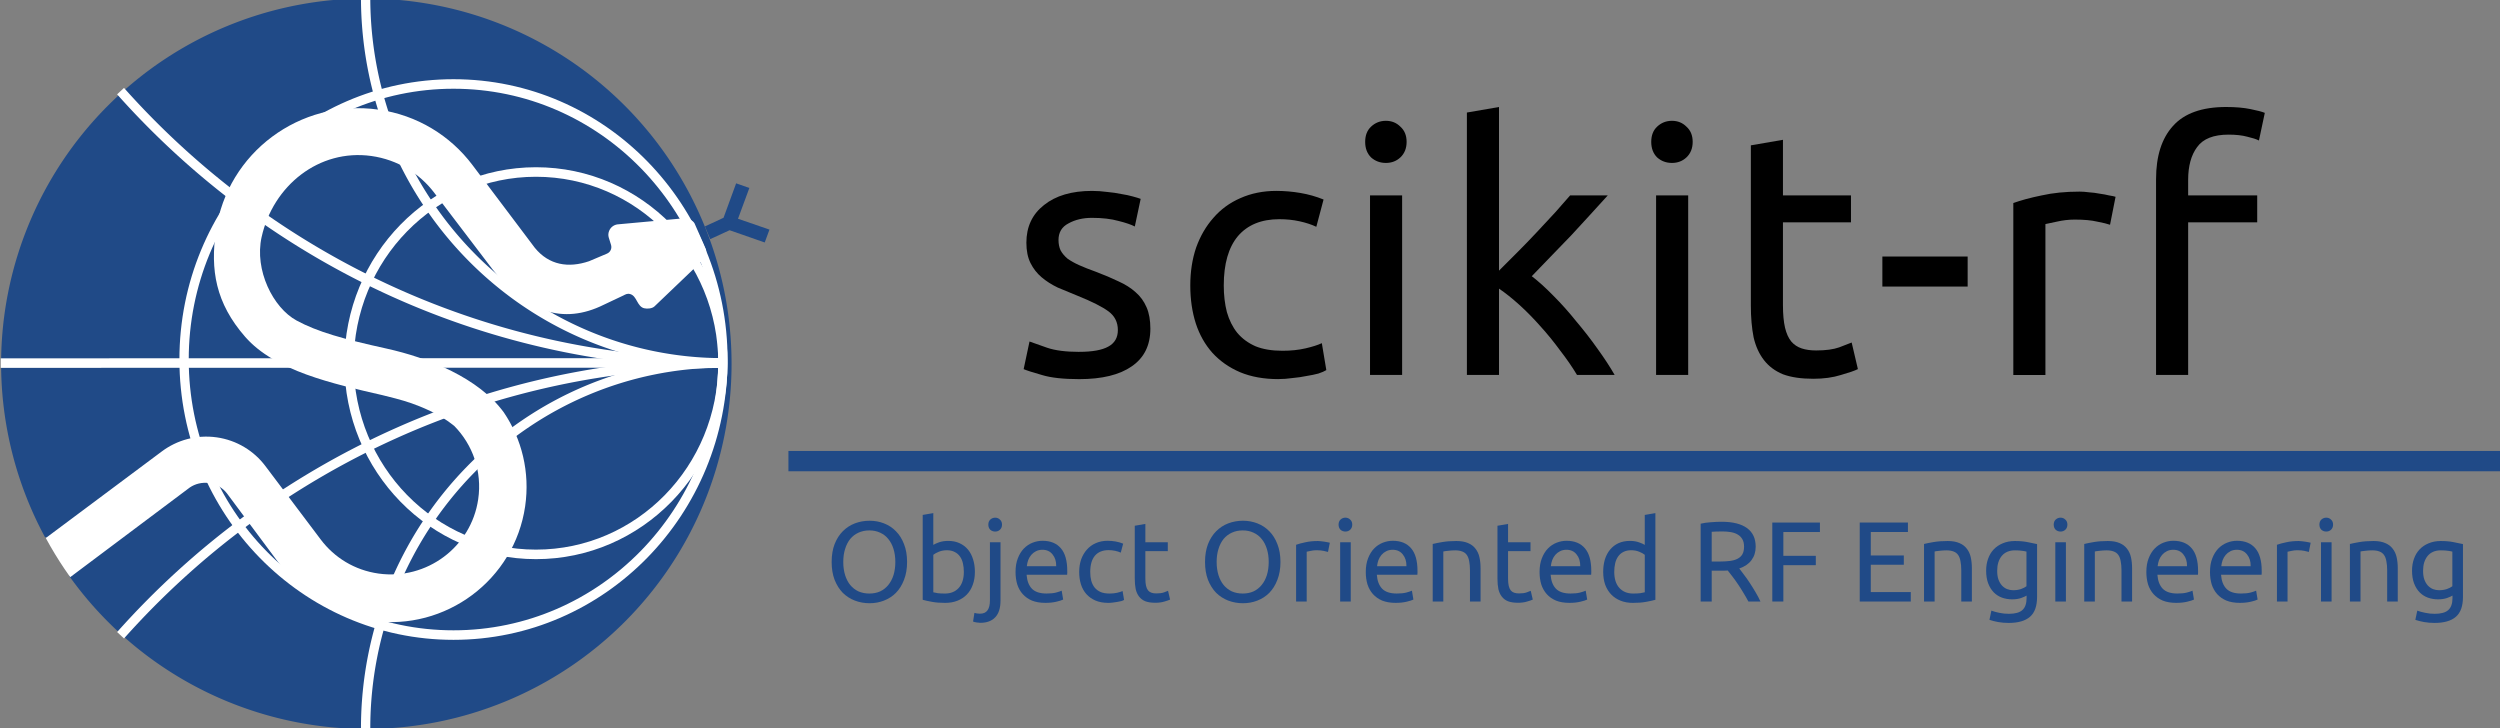 <?xml version="1.0" encoding="UTF-8" standalone="no"?>
<svg
   xmlns:dc="http://purl.org/dc/elements/1.1/"
   xmlns:cc="http://creativecommons.org/ns#"
   xmlns:rdf="http://www.w3.org/1999/02/22-rdf-syntax-ns#"
   xmlns:svg="http://www.w3.org/2000/svg"
   xmlns="http://www.w3.org/2000/svg"
   xmlns:sodipodi="http://sodipodi.sourceforge.net/DTD/sodipodi-0.dtd"
   xmlns:inkscape="http://www.inkscape.org/namespaces/inkscape"
   sodipodi:docname="scikit-rf-title-flat.svg"
   inkscape:version="1.0 (4035a4fb49, 2020-05-01)"
   id="svg1592"
   version="1.1"
   viewBox="0 0 105.212 30.656"
   height="30.656mm"
   width="105.212mm">
  <rect x="0" y="0" width="105.212" height="30.656" fill="#808080" stroke="none"/>
  <defs
     id="defs1586">
    <clipPath
       id="clipPath23113"
       clipPathUnits="userSpaceOnUse">
      <circle
         r="252.579"
         cy="279.88"
         cx="280.012"
         id="circle23115"
         style="fill:#0054a6;fill-opacity:1;stroke-width:2.963;stroke-miterlimit:4;stroke-dasharray:none" />
    </clipPath>
  </defs>
  <sodipodi:namedview
     inkscape:window-maximized="1"
     inkscape:window-y="-8"
     inkscape:window-x="-8"
     inkscape:window-height="705"
     inkscape:window-width="1366"
     showgrid="false"
     inkscape:document-rotation="0"
     inkscape:current-layer="layer1"
     inkscape:document-units="mm"
     inkscape:cy="132.10097"
     inkscape:cx="100.88662"
     inkscape:zoom="1.4"
     inkscape:pageshadow="2"
     inkscape:pageopacity="0.0"
     borderopacity="1.0"
     bordercolor="#666666"
     pagecolor="#ffffff"
     id="base" />
  <g
     transform="translate(-49.448,-227.332)"
     id="layer1"
     inkscape:groupmode="layer"
     inkscape:label="Calque 1">
    <g
       style="stroke-width:4.347;stroke-miterlimit:4;stroke-dasharray:none"
       transform="matrix(0.23,0,0,0.23,54.644,212.968)"
       id="g2477">
      <path
         id="circle"
         style="fill:#204a87;fill-opacity:1;stroke:none;stroke-width:4.347;stroke-miterlimit:4;stroke-dasharray:none"
         d="m 44.441,62.179 a 66.828,66.828 0 0 0 -66.828,66.828 66.828,66.828 0 0 0 8.02,31.72 c 0.384,0.09 0.752,0.236 1.111,0.401 1.296,0.597 2.521,1.459 3.247,2.687 0.363,0.614 0.594,1.312 0.623,2.025 0.029,0.706 -0.148,1.424 -0.531,2.018 A 66.828,66.828 0 0 0 44.441,195.835 66.828,66.828 0 0 0 111.269,129.007 66.828,66.828 0 0 0 44.441,62.179 Z" />
      <path
         fill-rule="evenodd"
         clip-rule="evenodd"
         fill="#0054a6"
         d="m 106.39,103.885 3.411,-1.586 2.305,-6.299 2.419,0.847 -2.078,5.633 5.757,1.984 -0.868,2.359 -6.429,-2.245 -3.545,1.63"
         id="tongue"
         style="fill:#204a87;fill-opacity:1;stroke-width:4.347;stroke-miterlimit:4;stroke-dasharray:none"
         sodipodi:nodetypes="ccccccccc" />
      <path
         fill-rule="evenodd"
         clip-rule="evenodd"
         fill="#0054a6"
         d="m 373.91,313.035 c -17.398,-23.797 -51.777,-37.633 -81.268,-44.128 -29.491,-6.495 -47.44,-11.519 -61.776,-19.276 -16.363,-8.854 -29.226,-34.962 -24.203,-57.598 7.884,-35.524 39.61,-61.087 75.841,-56.028 18.094,2.559 33.438,12.139 43.555,25.625 l 40.117,52.705 c 22.93,29.531 48.711,38.32 76.758,24.375 l 13.648,-6.45 c 1.133,-0.527 2.507,-1.59 4.731,-0.883 2.224,0.707 3.315,2.626 4.563,4.87 1.248,2.244 2.567,4.312 4.915,4.877 2.348,0.565 5.618,0.177 7.147,-1.28 10.396,-9.909 31.483,-30.089 31.483,-30.089 5.703,-4.883 4.023,-9.365 4.023,-9.365 l -7.852,-17.881 c 0,0 -2.148,-4.287 -9.57,-3.301 l -43.672,4.014 c -2.539,0.361 -4.805,2.051 -5.781,4.629 -0.586,1.504 -0.625,3.076 -0.195,4.502 l 1.563,5.029 c 0.313,1.045 0.313,2.217 -0.117,3.291 -0.508,1.328 -1.523,2.266 -2.734,2.764 l -12.344,5.225 c -14.227,4.826 -27.617,2.734 -37.422,-9.258 l -11.211,-14.893 -31.914,-42.354 c -15.156,-20.098 -38.008,-34.434 -65,-38.203 -54.043,-7.568 -104.199,29.854 -112.051,83.584 -3.965,27.08 -0.24,49.983 20.219,73.38 20.459,23.397 60.247,32.311 94.714,40.21 3.688,0.875 14.063,3.438 20.203,5.656 5.676,2.055 18.75,6.875 29.375,15.57 v 0 c 12.695,12.906 19.414,31.344 16.563,50.68 -4.805,32.969 -35.586,55.938 -68.75,51.289 -16.611,-2.305 -30.635,-11.109 -39.922,-23.438 l -38.32,-50.859 c -7.813,-10.367 -19.629,-17.773 -33.594,-19.766 -13.945,-1.953 -27.441,1.914 -37.9,9.75 l -80.043,59.736 c 3.393,9.652 7.687,19.243 16.844,27.039 l 82.524,-61.875 c 3.779,-2.578 8.467,-3.75 13.33,-3.086 5.176,0.742 9.58,3.461 12.471,7.305 l 40.537,54.477 c 14.277,17.516 35.02,29.922 59.307,33.336 51.094,7.148 98.516,-28.242 105.938,-79.063 3.436,-23.649 -2.345,-46.485 -14.728,-64.844"
         id="snake"
         style="fill:#ffffff;fill-opacity:1;stroke:none;stroke-width:16.428;stroke-miterlimit:4;stroke-dasharray:none"
         sodipodi:nodetypes="czssccccczzzscccccccccccccccczccssccccccccccccccc"
         clip-path="url(#clipPath23113)"
         transform="matrix(0.265,0,0,0.265,-29.491,54.956)" />
      <g
         id="g2109"
         transform="matrix(0.703,0,0,0.719,152.964,-142.833)"
         style="stroke-width:2.425;stroke-miterlimit:4;stroke-dasharray:none">
        <path
           style="display:inline;overflow:visible;fill:none;stroke:#ffffff;stroke-width:2.425;stroke-linecap:butt;stroke-linejoin:miter;stroke-miterlimit:4;stroke-dasharray:none;stroke-opacity:1"
           d="m -61.14,377.87 -188.397,0.048"
           id="path3973-1"
           inkscape:connector-curvature="0"
           sodipodi:nodetypes="cc" />
        <circle
           style="display:inline;overflow:visible;fill:#ffffff;fill-opacity:0;fill-rule:evenodd;stroke:#ffffff;stroke-width:2.425;stroke-linecap:butt;stroke-linejoin:miter;stroke-miterlimit:4;stroke-dasharray:none;stroke-opacity:1"
           id="path3068-5-8-0"
           cx="-131.687"
           cy="377.01"
           r="70.125" />
        <circle
           style="display:inline;overflow:visible;fill:#ffffff;fill-opacity:0;fill-rule:evenodd;stroke:#ffffff;stroke-width:2.425;stroke-linecap:butt;stroke-linejoin:miter;stroke-miterlimit:4;stroke-dasharray:none;stroke-opacity:1"
           id="path3068-5-2"
           cx="-110.218"
           cy="377.943"
           r="48.656" />
        <path
           transform="rotate(90)"
           sodipodi:type="arc"
           style="display:inline;overflow:visible;fill:#ffffff;fill-opacity:0;fill-rule:evenodd;stroke:#ffffff;stroke-width:2.425;stroke-linecap:butt;stroke-linejoin:miter;stroke-miterlimit:4;stroke-dasharray:none;stroke-opacity:1"
           id="path3068-9-50"
           sodipodi:cx="284.87"
           sodipodi:cy="61.562103"
           sodipodi:rx="92.994804"
           sodipodi:ry="92.994804"
           d="M 377.865,61.562 A 92.995,92.995 0 0 1 284.87,154.557"
           sodipodi:start="0"
           sodipodi:end="1.5707963"
           sodipodi:open="true"
           sodipodi:arc-type="arc" />
        <path
           transform="matrix(0,-1,-1,0,0,0)"
           sodipodi:type="arc"
           style="display:inline;overflow:visible;fill:#ffffff;fill-opacity:0;fill-rule:evenodd;stroke:#ffffff;stroke-width:2.425;stroke-linecap:butt;stroke-linejoin:miter;stroke-miterlimit:4;stroke-dasharray:none;stroke-opacity:1"
           id="path3068-9-5-5"
           sodipodi:cx="-470.85962"
           sodipodi:cy="61.562103"
           sodipodi:rx="92.994804"
           sodipodi:ry="92.994804"
           d="m -377.865,61.562 a 92.995,92.995 0 0 1 -92.995,92.995"
           sodipodi:start="0"
           sodipodi:end="1.5707963"
           sodipodi:open="true"
           sodipodi:arc-type="arc" />
        <path
           transform="rotate(90)"
           sodipodi:type="arc"
           style="display:inline;overflow:visible;fill:#ffffff;fill-opacity:0;fill-rule:evenodd;stroke:#ffffff;stroke-width:2.425;stroke-linecap:butt;stroke-linejoin:miter;stroke-miterlimit:4;stroke-dasharray:none;stroke-opacity:1"
           id="path3068-9-3-3"
           sodipodi:cx="165.81479"
           sodipodi:cy="61.562057"
           sodipodi:rx="212.12817"
           sodipodi:ry="212.12817"
           d="M 377.943,61.562 A 212.128,212.128 0 0 1 308.706,218.344"
           sodipodi:start="0"
           sodipodi:end="0.83171948"
           sodipodi:open="true"
           sodipodi:arc-type="arc" />
        <path
           transform="matrix(0,-1,-1,0,0,0)"
           sodipodi:type="arc"
           style="display:inline;overflow:visible;fill:#ffffff;fill-opacity:0;fill-rule:evenodd;stroke:#ffffff;stroke-width:2.425;stroke-linecap:butt;stroke-linejoin:miter;stroke-miterlimit:4;stroke-dasharray:none;stroke-opacity:1"
           id="path3068-9-3-6-9"
           sodipodi:cx="-590.07117"
           sodipodi:cy="61.562057"
           sodipodi:rx="212.12817"
           sodipodi:ry="212.12817"
           d="M -377.943,61.562 A 212.128,212.128 0 0 1 -447.18,218.344"
           sodipodi:start="0"
           sodipodi:end="0.83171948"
           sodipodi:open="true"
           sodipodi:arc-type="arc" />
      </g>
    </g>
    <g
       id="g2536">
      <path
         d="m 94.865,242.139 c 0.552,0 0.959,-0.073 1.221,-0.218 0.271,-0.145 0.407,-0.378 0.407,-0.698 -5e-6,-0.329 -0.131,-0.591 -0.392,-0.785 -0.262,-0.194 -0.693,-0.412 -1.293,-0.654 -0.291,-0.116 -0.572,-0.233 -0.843,-0.349 -0.262,-0.126 -0.489,-0.271 -0.683,-0.436 -0.194,-0.165 -0.349,-0.363 -0.465,-0.596 -0.116,-0.233 -0.174,-0.518 -0.174,-0.857 -2e-6,-0.668 0.247,-1.196 0.741,-1.584 0.494,-0.397 1.167,-0.596 2.02,-0.596 0.213,1e-5 0.426,0.015 0.639,0.044 0.213,0.019 0.412,0.048 0.596,0.087 0.184,0.029 0.344,0.063 0.48,0.102 0.145,0.039 0.257,0.073 0.334,0.102 l -0.247,1.163 c -0.145,-0.077 -0.373,-0.155 -0.683,-0.233 -0.31,-0.087 -0.683,-0.131 -1.119,-0.131 -0.378,1e-5 -0.707,0.077 -0.988,0.233 -0.281,0.145 -0.421,0.378 -0.421,0.698 0,0.165 0.029,0.31 0.087,0.436 0.068,0.126 0.165,0.242 0.291,0.349 0.136,0.097 0.3,0.189 0.494,0.276 0.194,0.087 0.426,0.179 0.698,0.276 0.358,0.136 0.678,0.271 0.959,0.407 0.281,0.126 0.518,0.276 0.712,0.451 0.203,0.174 0.358,0.388 0.465,0.639 0.107,0.242 0.16,0.543 0.16,0.901 -6e-6,0.698 -0.262,1.226 -0.785,1.584 -0.513,0.358 -1.25,0.538 -2.209,0.538 -0.668,0 -1.192,-0.058 -1.569,-0.174 -0.378,-0.107 -0.635,-0.189 -0.77,-0.247 l 0.247,-1.163 c 0.155,0.058 0.402,0.145 0.741,0.262 0.339,0.116 0.79,0.174 1.351,0.174"
         style="font-style:normal;font-weight:normal;font-size:54.924px;line-height:144%;font-family:Ubuntu;-inkscape-font-specification:Ubuntu;letter-spacing:0px;word-spacing:0px;fill:#000000;fill-opacity:1;stroke:none;stroke-width:0.265"
         id="path3001" />
      <path
         d="m 103.248,243.287 c -0.61,0 -1.148,-0.097 -1.613,-0.291 -0.455,-0.194 -0.843,-0.465 -1.163,-0.814 -0.31,-0.349 -0.543,-0.761 -0.698,-1.235 -0.155,-0.484 -0.233,-1.017 -0.233,-1.599 0,-0.581 0.082,-1.114 0.247,-1.599 0.174,-0.484 0.417,-0.901 0.727,-1.25 0.31,-0.358 0.688,-0.635 1.133,-0.828 0.455,-0.203 0.959,-0.305 1.511,-0.305 0.339,1e-5 0.678,0.029 1.017,0.087 0.339,0.058 0.664,0.15 0.974,0.276 l -0.305,1.148 c -0.203,-0.097 -0.441,-0.174 -0.712,-0.233 -0.262,-0.058 -0.543,-0.087 -0.843,-0.087 -0.756,1e-5 -1.337,0.237 -1.744,0.712 -0.397,0.475 -0.596,1.167 -0.596,2.078 0,0.407 0.044,0.78 0.131,1.119 0.097,0.339 0.242,0.63 0.436,0.872 0.203,0.242 0.46,0.431 0.77,0.567 0.31,0.126 0.688,0.189 1.133,0.189 0.358,0 0.683,-0.034 0.974,-0.102 0.291,-0.068 0.518,-0.14 0.683,-0.218 l 0.189,1.134 c -0.077,0.048 -0.189,0.097 -0.334,0.145 -0.145,0.039 -0.31,0.073 -0.494,0.102 -0.184,0.039 -0.383,0.068 -0.596,0.087 -0.203,0.029 -0.402,0.044 -0.596,0.044"
         style="font-style:normal;font-weight:normal;font-size:54.924px;line-height:144%;font-family:Ubuntu;-inkscape-font-specification:Ubuntu;letter-spacing:0px;word-spacing:0px;fill:#000000;fill-opacity:1;stroke:none;stroke-width:0.265"
         id="path3003" />
      <path
         d="m 108.456,243.112 h -1.351 v -7.557 h 1.351 v 7.557 m -0.683,-8.923 c -0.242,1e-5 -0.45,-0.077 -0.625,-0.233 -0.165,-0.165 -0.247,-0.383 -0.247,-0.654 0,-0.271 0.082,-0.484 0.247,-0.639 0.174,-0.165 0.383,-0.247 0.625,-0.247 0.242,1e-5 0.446,0.082 0.61,0.247 0.174,0.155 0.262,0.368 0.262,0.639 0,0.271 -0.087,0.489 -0.262,0.654 -0.165,0.155 -0.368,0.233 -0.61,0.233"
         style="font-style:normal;font-weight:normal;font-size:54.924px;line-height:144%;font-family:Ubuntu;-inkscape-font-specification:Ubuntu;letter-spacing:0px;word-spacing:0px;fill:#000000;fill-opacity:1;stroke:none;stroke-width:0.265"
         id="path3005" />
      <path
         d="m 113.912,238.956 c 0.291,0.223 0.596,0.499 0.916,0.828 0.329,0.329 0.649,0.688 0.959,1.075 0.32,0.378 0.62,0.765 0.901,1.163 0.281,0.388 0.518,0.751 0.712,1.09 h -1.584 c -0.203,-0.339 -0.441,-0.683 -0.712,-1.032 -0.262,-0.358 -0.538,-0.698 -0.828,-1.017 -0.291,-0.329 -0.586,-0.63 -0.886,-0.901 -0.3,-0.271 -0.586,-0.499 -0.857,-0.683 v 3.633 h -1.351 V 232.068 l 1.351,-0.233 v 6.888 c 0.233,-0.233 0.489,-0.489 0.77,-0.77 0.281,-0.281 0.557,-0.567 0.828,-0.857 0.271,-0.291 0.528,-0.567 0.77,-0.828 0.242,-0.271 0.45,-0.509 0.625,-0.712 h 1.584 c -0.223,0.242 -0.465,0.509 -0.727,0.799 -0.262,0.291 -0.533,0.586 -0.814,0.886 -0.281,0.291 -0.567,0.586 -0.857,0.886 -0.281,0.291 -0.547,0.567 -0.799,0.828"
         style="font-style:normal;font-weight:normal;font-size:54.924px;line-height:144%;font-family:Ubuntu;-inkscape-font-specification:Ubuntu;letter-spacing:0px;word-spacing:0px;fill:#000000;fill-opacity:1;stroke:none;stroke-width:0.265"
         id="path3007" />
      <path
         d="m 120.495,243.112 h -1.351 v -7.557 h 1.351 v 7.557 m -0.683,-8.923 c -0.242,1e-5 -0.45,-0.077 -0.625,-0.233 -0.165,-0.165 -0.247,-0.383 -0.247,-0.654 0,-0.271 0.082,-0.484 0.247,-0.639 0.174,-0.165 0.383,-0.247 0.625,-0.247 0.242,1e-5 0.446,0.082 0.61,0.247 0.174,0.155 0.262,0.368 0.262,0.639 -1e-5,0.271 -0.087,0.489 -0.262,0.654 -0.165,0.155 -0.368,0.233 -0.61,0.233"
         style="font-style:normal;font-weight:normal;font-size:54.924px;line-height:144%;font-family:Ubuntu;-inkscape-font-specification:Ubuntu;letter-spacing:0px;word-spacing:0px;fill:#000000;fill-opacity:1;stroke:none;stroke-width:0.265"
         id="path3009" />
      <path
         d="m 124.483,235.556 h 2.863 v 1.133 h -2.863 v 3.488 c 0,0.378 0.029,0.693 0.087,0.945 0.058,0.242 0.145,0.436 0.262,0.581 0.116,0.136 0.262,0.233 0.436,0.291 0.174,0.058 0.378,0.087 0.61,0.087 0.407,0 0.731,-0.044 0.974,-0.131 0.252,-0.097 0.426,-0.165 0.523,-0.203 l 0.262,1.119 c -0.136,0.068 -0.373,0.15 -0.712,0.247 -0.339,0.107 -0.727,0.16 -1.163,0.16 -0.513,0 -0.94,-0.063 -1.279,-0.189 -0.329,-0.136 -0.596,-0.334 -0.799,-0.596 -0.203,-0.262 -0.349,-0.581 -0.436,-0.959 -0.077,-0.388 -0.116,-0.833 -0.116,-1.337 v -6.743 l 1.351,-0.233 v 2.34"
         style="font-style:normal;font-weight:normal;font-size:54.924px;line-height:144%;font-family:Ubuntu;-inkscape-font-specification:Ubuntu;letter-spacing:0px;word-spacing:0px;fill:#000000;fill-opacity:1;stroke:none;stroke-width:0.265"
         id="path3011" />
      <path
         d="m 128.667,238.128 h 3.589 v 1.264 h -3.589 v -1.264"
         style="font-style:normal;font-weight:normal;font-size:54.924px;line-height:144%;font-family:ubuntu;-inkscape-font-specification:ubuntu;letter-spacing:1.457px;word-spacing:0px;fill:#000000;fill-opacity:1;stroke:none;stroke-width:0.265"
         id="path3013" />
      <path
         d="m 136.97,235.396 c 0.116,1e-5 0.247,0.01 0.392,0.029 0.155,0.01 0.305,0.029 0.451,0.058 0.145,0.019 0.276,0.044 0.392,0.073 0.126,0.019 0.218,0.039 0.276,0.058 l -0.233,1.177 c -0.107,-0.039 -0.286,-0.082 -0.538,-0.131 -0.242,-0.058 -0.557,-0.087 -0.945,-0.087 -0.252,1e-5 -0.504,0.029 -0.756,0.087 -0.242,0.049 -0.402,0.082 -0.48,0.102 v 6.351 h -1.351 v -7.237 c 0.32,-0.116 0.717,-0.223 1.192,-0.32 0.475,-0.107 1.008,-0.16 1.599,-0.16"
         style="font-style:normal;font-weight:normal;font-size:54.924px;line-height:144%;font-family:ubuntu;-inkscape-font-specification:ubuntu;letter-spacing:1.457px;word-spacing:0px;fill:#000000;fill-opacity:1;stroke:none;stroke-width:0.265"
         id="path3015" />
      <path
         d="m 143.135,231.835 c 0.397,2e-5 0.736,0.029 1.017,0.087 0.291,0.058 0.494,0.111 0.61,0.16 l -0.247,1.163 c -0.116,-0.058 -0.281,-0.111 -0.494,-0.16 -0.213,-0.058 -0.475,-0.087 -0.785,-0.087 -0.63,1e-5 -1.071,0.174 -1.322,0.523 -0.252,0.339 -0.378,0.799 -0.378,1.381 v 0.654 h 2.906 v 1.133 h -2.906 v 6.423 h -1.351 v -8.24 c 0,-0.969 0.237,-1.715 0.712,-2.238 0.475,-0.533 1.221,-0.799 2.238,-0.799"
         style="font-style:normal;font-weight:normal;font-size:54.924px;line-height:144%;font-family:ubuntu;-inkscape-font-specification:ubuntu;letter-spacing:1.457px;word-spacing:0px;fill:#000000;fill-opacity:1;stroke:none;stroke-width:0.265"
         id="path3017" />
    </g>
    <path
       style="overflow:visible;fill:none;stroke:#204a87;stroke-width:0.855;stroke-linecap:butt;stroke-linejoin:miter;stroke-miterlimit:4;stroke-dasharray:none;stroke-opacity:1"
       d="M 82.629,246.738 H 154.66"
       id="path5926"
       inkscape:connector-curvature="0"
       sodipodi:nodetypes="cc" />
    <g
       transform="matrix(0.265,0,0,0.265,36.025,227.139)"
       style="font-style:normal;font-weight:normal;font-size:18.093px;line-height:125%;font-family:ubuntu;-inkscape-font-specification:ubuntu;letter-spacing:0px;word-spacing:0px;overflow:visible;fill:#204a87;fill-opacity:1;stroke:none"
       id="text5928">
      <path
         style="fill:#204a87;fill-opacity:1"
         d="m 182.729,89.976 c 0,-1.073 0.157,-2.02 0.47,-2.841 0.326,-0.82 0.76,-1.502 1.303,-2.044 0.555,-0.555 1.194,-0.971 1.918,-1.248 0.736,-0.277 1.514,-0.416 2.334,-0.416 0.808,1.3e-5 1.568,0.139 2.28,0.416 0.724,0.277 1.357,0.694 1.9,1.248 0.543,0.543 0.971,1.224 1.285,2.044 0.326,0.82 0.488,1.767 0.488,2.841 -10e-6,1.074 -0.163,2.02 -0.488,2.841 -0.314,0.82 -0.742,1.508 -1.285,2.063 -0.543,0.543 -1.176,0.953 -1.9,1.23 -0.712,0.277 -1.472,0.416 -2.28,0.416 -0.82,0 -1.598,-0.139 -2.334,-0.416 -0.724,-0.277 -1.363,-0.688 -1.918,-1.23 -0.543,-0.555 -0.977,-1.242 -1.303,-2.063 -0.314,-0.82 -0.47,-1.767 -0.47,-2.841 m 1.845,0 c -1e-5,0.76 0.097,1.453 0.289,2.081 0.193,0.615 0.464,1.14 0.814,1.574 0.362,0.434 0.796,0.772 1.303,1.013 0.519,0.229 1.098,0.344 1.737,0.344 0.639,10e-7 1.212,-0.115 1.719,-0.344 0.507,-0.241 0.935,-0.579 1.285,-1.013 0.362,-0.434 0.639,-0.959 0.832,-1.574 0.193,-0.627 0.289,-1.321 0.289,-2.081 -1e-5,-0.76 -0.097,-1.447 -0.289,-2.063 -0.193,-0.627 -0.47,-1.158 -0.832,-1.592 -0.35,-0.434 -0.778,-0.766 -1.285,-0.995 -0.507,-0.241 -1.08,-0.362 -1.719,-0.362 -0.639,1.1e-5 -1.218,0.121 -1.737,0.362 -0.507,0.229 -0.941,0.561 -1.303,0.995 -0.35,0.434 -0.621,0.965 -0.814,1.592 -0.193,0.615 -0.289,1.303 -0.289,2.063"
         id="path3020" />
      <path
         style="fill:#204a87;fill-opacity:1"
         d="m 198.874,87.262 c 0.205,-0.133 0.513,-0.271 0.923,-0.416 0.422,-0.145 0.905,-0.217 1.447,-0.217 0.675,9e-6 1.273,0.121 1.791,0.362 0.531,0.241 0.977,0.579 1.339,1.013 0.362,0.434 0.633,0.953 0.814,1.556 0.193,0.603 0.289,1.266 0.289,1.99 -10e-6,0.76 -0.115,1.447 -0.344,2.063 -0.217,0.603 -0.531,1.116 -0.941,1.538 -0.41,0.422 -0.905,0.748 -1.484,0.977 -0.579,0.229 -1.23,0.344 -1.954,0.344 -0.784,-10e-7 -1.478,-0.054 -2.081,-0.163 -0.603,-0.109 -1.098,-0.217 -1.484,-0.326 V 82.504 l 1.683,-0.289 v 5.048 m 0,7.527 c 0.169,0.048 0.404,0.097 0.706,0.145 0.314,0.036 0.7,0.054 1.158,0.054 0.905,10e-7 1.628,-0.296 2.171,-0.887 0.543,-0.603 0.814,-1.453 0.814,-2.551 0,-0.482 -0.048,-0.935 -0.145,-1.357 -0.097,-0.422 -0.253,-0.784 -0.47,-1.086 -0.217,-0.314 -0.501,-0.555 -0.85,-0.724 -0.338,-0.181 -0.748,-0.271 -1.23,-0.271 -0.458,8e-6 -0.881,0.078 -1.266,0.235 -0.386,0.157 -0.681,0.32 -0.887,0.489 v 5.953"
         id="path3022" />
      <path
         style="fill:#204a87;fill-opacity:1"
         d="m 206.325,99.638 c -0.145,-3e-6 -0.332,-0.018 -0.561,-0.054 -0.229,-0.036 -0.422,-0.084 -0.579,-0.145 l 0.217,-1.375 c 0.121,0.036 0.259,0.066 0.416,0.09 0.157,0.024 0.302,0.036 0.434,0.036 0.579,-2e-6 0.989,-0.181 1.23,-0.543 0.253,-0.35 0.38,-0.868 0.38,-1.556 v -9.245 h 1.683 v 9.227 c 0,1.206 -0.277,2.099 -0.832,2.678 -0.543,0.591 -1.339,0.887 -2.388,0.887 m 2.37,-14.492 c -0.302,1.1e-5 -0.561,-0.096 -0.778,-0.289 -0.205,-0.205 -0.308,-0.476 -0.308,-0.814 0,-0.338 0.103,-0.603 0.308,-0.796 0.217,-0.205 0.476,-0.308 0.778,-0.308 0.302,1.3e-5 0.555,0.103 0.76,0.308 0.217,0.193 0.326,0.458 0.326,0.796 -1e-5,0.338 -0.109,0.609 -0.326,0.814 -0.205,0.193 -0.458,0.289 -0.76,0.289"
         id="path3024" />
      <path
         style="fill:#204a87;fill-opacity:1"
         d="m 211.932,91.568 c -1e-5,-0.832 0.121,-1.556 0.362,-2.171 0.241,-0.627 0.561,-1.146 0.959,-1.556 0.398,-0.41 0.856,-0.718 1.375,-0.923 0.519,-0.205 1.049,-0.308 1.592,-0.308 1.266,9e-6 2.237,0.398 2.913,1.194 0.675,0.784 1.013,1.984 1.013,3.6 -1e-5,0.072 -1e-5,0.169 0,0.289 -1e-5,0.109 -0.006,0.211 -0.018,0.308 h -6.441 c 0.072,0.977 0.356,1.719 0.85,2.225 0.495,0.507 1.266,0.76 2.316,0.76 0.591,10e-7 1.086,-0.048 1.484,-0.145 0.41,-0.109 0.718,-0.211 0.923,-0.308 l 0.235,1.411 c -0.205,0.109 -0.567,0.223 -1.086,0.344 -0.507,0.121 -1.086,0.181 -1.737,0.181 -0.82,-10e-7 -1.532,-0.121 -2.135,-0.362 -0.591,-0.253 -1.08,-0.597 -1.466,-1.031 -0.386,-0.434 -0.675,-0.947 -0.868,-1.538 -0.181,-0.603 -0.271,-1.26 -0.271,-1.972 m 6.459,-0.923 c 0.012,-0.76 -0.181,-1.381 -0.579,-1.864 -0.386,-0.495 -0.923,-0.742 -1.61,-0.742 -0.386,8e-6 -0.73,0.078 -1.031,0.235 -0.289,0.145 -0.537,0.338 -0.742,0.579 -0.205,0.241 -0.368,0.519 -0.488,0.832 -0.109,0.314 -0.181,0.633 -0.217,0.959 h 4.668"
         id="path3026" />
      <path
         style="fill:#204a87;fill-opacity:1"
         d="m 226.652,96.471 c -0.76,-10e-7 -1.429,-0.121 -2.008,-0.362 -0.567,-0.241 -1.049,-0.579 -1.447,-1.013 -0.386,-0.434 -0.675,-0.947 -0.868,-1.538 -0.193,-0.603 -0.289,-1.266 -0.289,-1.99 0,-0.724 0.103,-1.387 0.308,-1.99 0.217,-0.603 0.519,-1.122 0.905,-1.556 0.386,-0.446 0.856,-0.79 1.411,-1.031 0.567,-0.253 1.194,-0.38 1.882,-0.38 0.422,9e-6 0.844,0.036 1.266,0.109 0.422,0.072 0.826,0.187 1.212,0.344 l -0.38,1.429 c -0.253,-0.121 -0.549,-0.217 -0.887,-0.289 -0.326,-0.072 -0.675,-0.109 -1.049,-0.109 -0.941,9e-6 -1.665,0.296 -2.171,0.887 -0.495,0.591 -0.742,1.453 -0.742,2.587 0,0.507 0.054,0.971 0.163,1.393 0.121,0.422 0.302,0.784 0.543,1.086 0.253,0.302 0.573,0.537 0.959,0.706 0.386,0.157 0.856,0.235 1.411,0.235 0.446,10e-7 0.85,-0.042 1.212,-0.127 0.362,-0.084 0.645,-0.175 0.85,-0.271 l 0.235,1.411 c -0.097,0.06 -0.235,0.121 -0.416,0.181 -0.181,0.048 -0.386,0.09 -0.615,0.127 -0.229,0.048 -0.476,0.084 -0.742,0.109 -0.253,0.036 -0.501,0.054 -0.742,0.054"
         id="path3028" />
      <path
         style="fill:#204a87;fill-opacity:1"
         d="m 232.548,86.846 h 3.564 v 1.411 h -3.564 v 4.342 c 0,0.47 0.036,0.862 0.109,1.176 0.072,0.302 0.181,0.543 0.326,0.724 0.145,0.169 0.326,0.289 0.543,0.362 0.217,0.072 0.47,0.109 0.76,0.109 0.507,2e-6 0.911,-0.054 1.212,-0.163 0.314,-0.121 0.531,-0.205 0.651,-0.253 l 0.326,1.393 c -0.169,0.084 -0.464,0.187 -0.887,0.308 -0.422,0.133 -0.905,0.199 -1.447,0.199 -0.639,0 -1.17,-0.078 -1.592,-0.235 -0.41,-0.169 -0.742,-0.416 -0.995,-0.742 -0.253,-0.326 -0.434,-0.724 -0.543,-1.194 -0.097,-0.482 -0.145,-1.037 -0.145,-1.665 v -8.395 l 1.683,-0.289 v 2.913"
         id="path3030" />
      <path
         style="fill:#204a87;fill-opacity:1"
         d="m 242.025,89.976 c -1e-5,-1.073 0.157,-2.02 0.47,-2.841 0.326,-0.82 0.76,-1.502 1.303,-2.044 0.555,-0.555 1.194,-0.971 1.918,-1.248 0.736,-0.277 1.514,-0.416 2.334,-0.416 0.808,1.3e-5 1.568,0.139 2.28,0.416 0.724,0.277 1.357,0.694 1.9,1.248 0.543,0.543 0.971,1.224 1.285,2.044 0.326,0.82 0.488,1.767 0.489,2.841 -1e-5,1.074 -0.163,2.02 -0.489,2.841 -0.314,0.82 -0.742,1.508 -1.285,2.063 -0.543,0.543 -1.176,0.953 -1.9,1.23 -0.712,0.277 -1.472,0.416 -2.28,0.416 -0.82,0 -1.598,-0.139 -2.334,-0.416 -0.724,-0.277 -1.363,-0.688 -1.918,-1.23 -0.543,-0.555 -0.977,-1.242 -1.303,-2.063 -0.314,-0.82 -0.47,-1.767 -0.47,-2.841 m 1.845,0 c 0,0.76 0.097,1.453 0.289,2.081 0.193,0.615 0.464,1.14 0.814,1.574 0.362,0.434 0.796,0.772 1.303,1.013 0.519,0.229 1.098,0.344 1.737,0.344 0.639,10e-7 1.212,-0.115 1.719,-0.344 0.507,-0.241 0.935,-0.579 1.285,-1.013 0.362,-0.434 0.639,-0.959 0.832,-1.574 0.193,-0.627 0.289,-1.321 0.289,-2.081 -10e-6,-0.76 -0.097,-1.447 -0.289,-2.063 -0.193,-0.627 -0.47,-1.158 -0.832,-1.592 -0.35,-0.434 -0.778,-0.766 -1.285,-0.995 -0.507,-0.241 -1.08,-0.362 -1.719,-0.362 -0.639,1.1e-5 -1.218,0.121 -1.737,0.362 -0.507,0.229 -0.941,0.561 -1.303,0.995 -0.35,0.434 -0.621,0.965 -0.814,1.592 -0.193,0.615 -0.289,1.303 -0.289,2.063"
         id="path3032" />
      <path
         style="fill:#204a87;fill-opacity:1"
         d="m 259.961,86.647 c 0.145,1e-5 0.308,0.012 0.488,0.036 0.193,0.012 0.38,0.036 0.561,0.072 0.181,0.024 0.344,0.054 0.488,0.09 0.157,0.024 0.271,0.048 0.344,0.072 l -0.289,1.466 c -0.133,-0.048 -0.356,-0.103 -0.669,-0.163 -0.302,-0.072 -0.694,-0.109 -1.176,-0.109 -0.314,8e-6 -0.627,0.036 -0.941,0.109 -0.302,0.06 -0.501,0.103 -0.597,0.127 v 7.907 h -1.683 v -9.01 c 0.398,-0.145 0.893,-0.277 1.484,-0.398 0.591,-0.133 1.254,-0.199 1.99,-0.199"
         id="path3034" />
      <path
         style="fill:#204a87;fill-opacity:1"
         d="m 265.167,96.254 h -1.683 v -9.408 h 1.683 v 9.408 m -0.85,-11.109 c -0.302,1.1e-5 -0.561,-0.096 -0.778,-0.289 -0.205,-0.205 -0.308,-0.476 -0.308,-0.814 0,-0.338 0.103,-0.603 0.308,-0.796 0.217,-0.205 0.476,-0.308 0.778,-0.308 0.302,1.3e-5 0.555,0.103 0.76,0.308 0.217,0.193 0.326,0.458 0.326,0.796 -10e-6,0.338 -0.109,0.609 -0.326,0.814 -0.205,0.193 -0.458,0.289 -0.76,0.289"
         id="path3036" />
      <path
         style="fill:#204a87;fill-opacity:1"
         d="m 267.553,91.568 c 0,-0.832 0.121,-1.556 0.362,-2.171 0.241,-0.627 0.561,-1.146 0.959,-1.556 0.398,-0.41 0.856,-0.718 1.375,-0.923 0.519,-0.205 1.049,-0.308 1.592,-0.308 1.266,9e-6 2.237,0.398 2.913,1.194 0.675,0.784 1.013,1.984 1.013,3.6 -10e-6,0.072 -10e-6,0.169 0,0.289 -10e-6,0.109 -0.006,0.211 -0.018,0.308 h -6.441 c 0.072,0.977 0.356,1.719 0.85,2.225 0.495,0.507 1.266,0.76 2.316,0.76 0.591,10e-7 1.086,-0.048 1.484,-0.145 0.41,-0.109 0.718,-0.211 0.923,-0.308 l 0.235,1.411 c -0.205,0.109 -0.567,0.223 -1.086,0.344 -0.507,0.121 -1.086,0.181 -1.737,0.181 -0.82,-10e-7 -1.532,-0.121 -2.135,-0.362 -0.591,-0.253 -1.08,-0.597 -1.466,-1.031 -0.386,-0.434 -0.675,-0.947 -0.868,-1.538 -0.181,-0.603 -0.271,-1.26 -0.271,-1.972 m 6.459,-0.923 c 0.012,-0.76 -0.181,-1.381 -0.579,-1.864 -0.386,-0.495 -0.923,-0.742 -1.61,-0.742 -0.386,8e-6 -0.73,0.078 -1.031,0.235 -0.289,0.145 -0.537,0.338 -0.742,0.579 -0.205,0.241 -0.368,0.519 -0.488,0.832 -0.109,0.314 -0.181,0.633 -0.217,0.959 h 4.668"
         id="path3038" />
      <path
         style="fill:#204a87;fill-opacity:1"
         d="m 278.184,87.117 c 0.386,-0.096 0.899,-0.199 1.538,-0.308 0.639,-0.109 1.375,-0.163 2.207,-0.163 0.748,1e-5 1.369,0.109 1.864,0.326 0.495,0.205 0.887,0.501 1.176,0.887 0.302,0.374 0.513,0.826 0.633,1.357 0.121,0.531 0.181,1.116 0.181,1.755 v 5.283 h -1.683 v -4.921 c -1e-5,-0.579 -0.042,-1.073 -0.127,-1.484 -0.072,-0.41 -0.199,-0.742 -0.38,-0.995 -0.181,-0.253 -0.422,-0.434 -0.724,-0.543 -0.302,-0.121 -0.675,-0.181 -1.122,-0.181 -0.181,8e-6 -0.368,0.006 -0.561,0.018 -0.193,0.012 -0.38,0.03 -0.561,0.054 -0.169,0.012 -0.326,0.03 -0.47,0.054 -0.133,0.024 -0.229,0.042 -0.289,0.054 v 7.943 h -1.683 v -9.137"
         id="path3040" />
      <path
         style="fill:#204a87;fill-opacity:1"
         d="m 290.148,86.846 h 3.564 v 1.411 h -3.564 v 4.342 c 0,0.47 0.036,0.862 0.109,1.176 0.072,0.302 0.181,0.543 0.326,0.724 0.145,0.169 0.326,0.289 0.543,0.362 0.217,0.072 0.47,0.109 0.76,0.109 0.507,2e-6 0.911,-0.054 1.212,-0.163 0.314,-0.121 0.531,-0.205 0.651,-0.253 l 0.326,1.393 c -0.169,0.084 -0.464,0.187 -0.887,0.308 -0.422,0.133 -0.905,0.199 -1.447,0.199 -0.639,0 -1.17,-0.078 -1.592,-0.235 -0.41,-0.169 -0.742,-0.416 -0.995,-0.742 -0.253,-0.326 -0.434,-0.724 -0.543,-1.194 -0.097,-0.482 -0.145,-1.037 -0.145,-1.665 v -8.395 l 1.683,-0.289 v 2.913"
         id="path3042" />
      <path
         style="fill:#204a87;fill-opacity:1"
         d="m 295.152,91.568 c 0,-0.832 0.121,-1.556 0.362,-2.171 0.241,-0.627 0.561,-1.146 0.959,-1.556 0.398,-0.41 0.856,-0.718 1.375,-0.923 0.519,-0.205 1.049,-0.308 1.592,-0.308 1.266,9e-6 2.237,0.398 2.913,1.194 0.675,0.784 1.013,1.984 1.013,3.6 -1e-5,0.072 -1e-5,0.169 0,0.289 -1e-5,0.109 -0.006,0.211 -0.018,0.308 h -6.441 c 0.072,0.977 0.356,1.719 0.85,2.225 0.495,0.507 1.266,0.76 2.316,0.76 0.591,10e-7 1.086,-0.048 1.484,-0.145 0.41,-0.109 0.718,-0.211 0.923,-0.308 l 0.235,1.411 c -0.205,0.109 -0.567,0.223 -1.086,0.344 -0.507,0.121 -1.086,0.181 -1.737,0.181 -0.82,-10e-7 -1.532,-0.121 -2.135,-0.362 -0.591,-0.253 -1.08,-0.597 -1.466,-1.031 -0.386,-0.434 -0.675,-0.947 -0.868,-1.538 -0.181,-0.603 -0.271,-1.26 -0.271,-1.972 m 6.459,-0.923 c 0.012,-0.76 -0.181,-1.381 -0.579,-1.864 -0.386,-0.495 -0.923,-0.742 -1.61,-0.742 -0.386,8e-6 -0.73,0.078 -1.031,0.235 -0.289,0.145 -0.537,0.338 -0.742,0.579 -0.205,0.241 -0.368,0.519 -0.489,0.832 -0.109,0.314 -0.181,0.633 -0.217,0.959 h 4.668"
         id="path3044" />
      <path
         style="fill:#204a87;fill-opacity:1"
         d="m 311.862,88.836 c -0.205,-0.169 -0.501,-0.332 -0.887,-0.489 -0.386,-0.157 -0.808,-0.235 -1.266,-0.235 -0.482,8e-6 -0.899,0.09 -1.248,0.271 -0.338,0.169 -0.615,0.41 -0.832,0.724 -0.217,0.302 -0.374,0.663 -0.47,1.086 -0.097,0.422 -0.145,0.874 -0.145,1.357 -10e-6,1.098 0.271,1.948 0.814,2.551 0.543,0.591 1.266,0.887 2.171,0.887 0.458,10e-7 0.838,-0.018 1.14,-0.054 0.314,-0.048 0.555,-0.096 0.724,-0.145 v -5.953 m 0,-6.332 1.683,-0.289 v 13.769 c -0.386,0.109 -0.881,0.217 -1.484,0.326 -0.603,0.109 -1.297,0.163 -2.081,0.163 -0.724,-10e-7 -1.375,-0.115 -1.954,-0.344 -0.579,-0.229 -1.074,-0.555 -1.484,-0.977 -0.41,-0.422 -0.73,-0.935 -0.959,-1.538 -0.217,-0.615 -0.326,-1.303 -0.326,-2.063 0,-0.724 0.09,-1.387 0.271,-1.99 0.193,-0.603 0.47,-1.122 0.832,-1.556 0.362,-0.434 0.802,-0.772 1.321,-1.013 0.531,-0.241 1.134,-0.362 1.809,-0.362 0.543,9e-6 1.019,0.072 1.429,0.217 0.422,0.145 0.736,0.283 0.941,0.416 v -4.758"
         id="path3046" />
      <path
         style="fill:#204a87;fill-opacity:1"
         d="m 326.867,91.007 c 0.193,0.241 0.434,0.561 0.724,0.959 0.302,0.386 0.609,0.82 0.923,1.303 0.314,0.47 0.621,0.965 0.923,1.484 0.314,0.519 0.579,1.019 0.796,1.502 h -1.918 c -0.241,-0.458 -0.507,-0.923 -0.796,-1.393 -0.277,-0.47 -0.561,-0.917 -0.85,-1.339 -0.289,-0.434 -0.579,-0.838 -0.868,-1.212 -0.277,-0.374 -0.531,-0.7 -0.76,-0.977 -0.157,0.012 -0.32,0.018 -0.488,0.018 -0.157,5e-6 -0.32,5e-6 -0.488,0 h -1.574 v 4.903 h -1.755 V 83.897 c 0.495,-0.121 1.043,-0.199 1.646,-0.235 0.615,-0.048 1.176,-0.072 1.683,-0.072 1.761,1.3e-5 3.1,0.332 4.017,0.995 0.929,0.663 1.393,1.652 1.393,2.967 -1e-5,0.832 -0.223,1.544 -0.669,2.135 -0.434,0.591 -1.08,1.031 -1.936,1.321 m -2.66,-5.88 c -0.748,1.1e-5 -1.321,0.018 -1.719,0.054 v 4.722 h 1.248 c 0.603,7e-6 1.146,-0.03 1.628,-0.09 0.482,-0.06 0.887,-0.175 1.212,-0.344 0.338,-0.169 0.597,-0.404 0.778,-0.706 0.181,-0.314 0.271,-0.724 0.271,-1.23 -10e-6,-0.47 -0.09,-0.862 -0.271,-1.176 -0.181,-0.314 -0.428,-0.561 -0.742,-0.742 -0.302,-0.181 -0.663,-0.308 -1.086,-0.38 -0.41,-0.072 -0.85,-0.109 -1.321,-0.109"
         id="path3048" />
      <path
         style="fill:#204a87;fill-opacity:1"
         d="M 332.112,96.254 V 83.716 h 7.563 v 1.502 h -5.808 v 3.781 h 5.156 v 1.484 h -5.156 v 5.772 h -1.755"
         id="path3050" />
      <path
         style="fill:#204a87;fill-opacity:1"
         d="M 345.999,96.254 V 83.716 h 7.653 v 1.502 h -5.898 v 3.727 h 5.247 v 1.466 h -5.247 v 4.342 h 6.351 v 1.502 h -8.106"
         id="path3052" />
      <path
         style="fill:#204a87;fill-opacity:1"
         d="m 356.209,87.117 c 0.386,-0.096 0.899,-0.199 1.538,-0.308 0.639,-0.109 1.375,-0.163 2.207,-0.163 0.748,1e-5 1.369,0.109 1.864,0.326 0.495,0.205 0.887,0.501 1.176,0.887 0.302,0.374 0.513,0.826 0.633,1.357 0.121,0.531 0.181,1.116 0.181,1.755 v 5.283 h -1.683 v -4.921 c 0,-0.579 -0.042,-1.073 -0.127,-1.484 -0.072,-0.41 -0.199,-0.742 -0.38,-0.995 -0.181,-0.253 -0.422,-0.434 -0.724,-0.543 -0.302,-0.121 -0.675,-0.181 -1.122,-0.181 -0.181,8e-6 -0.368,0.006 -0.561,0.018 -0.193,0.012 -0.38,0.03 -0.561,0.054 -0.169,0.012 -0.326,0.03 -0.47,0.054 -0.133,0.024 -0.229,0.042 -0.289,0.054 v 7.943 h -1.683 v -9.137"
         id="path3054" />
      <path
         style="fill:#204a87;fill-opacity:1"
         d="m 372.497,95.313 c -0.145,0.097 -0.428,0.223 -0.85,0.38 -0.41,0.145 -0.893,0.217 -1.447,0.217 -0.567,0 -1.104,-0.09 -1.61,-0.271 -0.495,-0.181 -0.929,-0.458 -1.303,-0.832 -0.374,-0.386 -0.669,-0.862 -0.887,-1.429 -0.217,-0.567 -0.326,-1.242 -0.326,-2.026 0,-0.688 0.103,-1.315 0.308,-1.882 0.205,-0.579 0.501,-1.073 0.887,-1.484 0.398,-0.422 0.881,-0.748 1.447,-0.977 0.567,-0.241 1.206,-0.362 1.918,-0.362 0.784,1e-5 1.466,0.06 2.044,0.181 0.591,0.109 1.086,0.211 1.484,0.308 v 8.395 c -1e-5,1.447 -0.374,2.497 -1.122,3.148 -0.748,0.651 -1.882,0.977 -3.401,0.977 -0.591,-4e-6 -1.152,-0.048 -1.683,-0.145 -0.519,-0.097 -0.971,-0.211 -1.357,-0.344 l 0.308,-1.466 c 0.338,0.133 0.748,0.247 1.23,0.344 0.495,0.109 1.007,0.163 1.538,0.163 1.001,-2e-6 1.719,-0.199 2.153,-0.597 0.446,-0.398 0.669,-1.031 0.669,-1.9 v -0.398 m -0.018,-6.984 c -0.169,-0.048 -0.398,-0.09 -0.688,-0.127 -0.277,-0.048 -0.657,-0.072 -1.14,-0.072 -0.905,8e-6 -1.604,0.296 -2.099,0.887 -0.482,0.591 -0.724,1.375 -0.724,2.352 0,0.543 0.066,1.007 0.199,1.393 0.145,0.386 0.332,0.706 0.561,0.959 0.241,0.253 0.513,0.44 0.814,0.561 0.314,0.121 0.633,0.181 0.959,0.181 0.446,10e-7 0.856,-0.06 1.23,-0.181 0.374,-0.133 0.669,-0.283 0.887,-0.452 v -5.5"
         id="path3056" />
      <path
         style="fill:#204a87;fill-opacity:1"
         d="m 378.741,96.254 h -1.683 v -9.408 h 1.683 v 9.408 m -0.85,-11.109 c -0.302,1.1e-5 -0.561,-0.096 -0.778,-0.289 -0.205,-0.205 -0.308,-0.476 -0.308,-0.814 0,-0.338 0.103,-0.603 0.308,-0.796 0.217,-0.205 0.476,-0.308 0.778,-0.308 0.302,1.3e-5 0.555,0.103 0.76,0.308 0.217,0.193 0.326,0.458 0.326,0.796 -1e-5,0.338 -0.109,0.609 -0.326,0.814 -0.205,0.193 -0.458,0.289 -0.76,0.289"
         id="path3058" />
      <path
         style="fill:#204a87;fill-opacity:1"
         d="m 381.652,87.117 c 0.386,-0.096 0.899,-0.199 1.538,-0.308 0.639,-0.109 1.375,-0.163 2.207,-0.163 0.748,1e-5 1.369,0.109 1.864,0.326 0.495,0.205 0.887,0.501 1.176,0.887 0.302,0.374 0.513,0.826 0.633,1.357 0.121,0.531 0.181,1.116 0.181,1.755 v 5.283 h -1.683 v -4.921 c -1e-5,-0.579 -0.042,-1.073 -0.127,-1.484 -0.072,-0.41 -0.199,-0.742 -0.38,-0.995 -0.181,-0.253 -0.422,-0.434 -0.724,-0.543 -0.302,-0.121 -0.675,-0.181 -1.122,-0.181 -0.181,8e-6 -0.368,0.006 -0.561,0.018 -0.193,0.012 -0.38,0.03 -0.561,0.054 -0.169,0.012 -0.326,0.03 -0.47,0.054 -0.133,0.024 -0.229,0.042 -0.289,0.054 v 7.943 h -1.683 v -9.137"
         id="path3060" />
      <path
         style="fill:#204a87;fill-opacity:1"
         d="m 391.517,91.568 c -10e-6,-0.832 0.121,-1.556 0.362,-2.171 0.241,-0.627 0.561,-1.146 0.959,-1.556 0.398,-0.41 0.856,-0.718 1.375,-0.923 0.519,-0.205 1.049,-0.308 1.592,-0.308 1.266,9e-6 2.237,0.398 2.913,1.194 0.675,0.784 1.013,1.984 1.013,3.6 -1e-5,0.072 -1e-5,0.169 0,0.289 -1e-5,0.109 -0.006,0.211 -0.018,0.308 h -6.441 c 0.072,0.977 0.356,1.719 0.85,2.225 0.495,0.507 1.266,0.76 2.316,0.76 0.591,10e-7 1.086,-0.048 1.484,-0.145 0.41,-0.109 0.718,-0.211 0.923,-0.308 l 0.235,1.411 c -0.205,0.109 -0.567,0.223 -1.086,0.344 -0.507,0.121 -1.086,0.181 -1.737,0.181 -0.82,-10e-7 -1.532,-0.121 -2.135,-0.362 -0.591,-0.253 -1.08,-0.597 -1.466,-1.031 -0.386,-0.434 -0.675,-0.947 -0.868,-1.538 -0.181,-0.603 -0.271,-1.26 -0.271,-1.972 m 6.459,-0.923 c 0.012,-0.76 -0.181,-1.381 -0.579,-1.864 -0.386,-0.495 -0.923,-0.742 -1.61,-0.742 -0.386,8e-6 -0.73,0.078 -1.031,0.235 -0.289,0.145 -0.537,0.338 -0.742,0.579 -0.205,0.241 -0.368,0.519 -0.488,0.832 -0.109,0.314 -0.181,0.633 -0.217,0.959 h 4.668"
         id="path3062" />
      <path
         style="fill:#204a87;fill-opacity:1"
         d="m 401.623,91.568 c 0,-0.832 0.121,-1.556 0.362,-2.171 0.241,-0.627 0.561,-1.146 0.959,-1.556 0.398,-0.41 0.856,-0.718 1.375,-0.923 0.519,-0.205 1.049,-0.308 1.592,-0.308 1.266,9e-6 2.237,0.398 2.913,1.194 0.675,0.784 1.013,1.984 1.013,3.6 -10e-6,0.072 -10e-6,0.169 0,0.289 -10e-6,0.109 -0.006,0.211 -0.018,0.308 h -6.441 c 0.072,0.977 0.356,1.719 0.85,2.225 0.495,0.507 1.266,0.76 2.316,0.76 0.591,10e-7 1.086,-0.048 1.484,-0.145 0.41,-0.109 0.718,-0.211 0.923,-0.308 l 0.235,1.411 c -0.205,0.109 -0.567,0.223 -1.086,0.344 -0.507,0.121 -1.086,0.181 -1.737,0.181 -0.82,-10e-7 -1.532,-0.121 -2.135,-0.362 -0.591,-0.253 -1.08,-0.597 -1.466,-1.031 -0.386,-0.434 -0.675,-0.947 -0.868,-1.538 -0.181,-0.603 -0.271,-1.26 -0.271,-1.972 m 6.459,-0.923 c 0.012,-0.76 -0.181,-1.381 -0.579,-1.864 -0.386,-0.495 -0.923,-0.742 -1.61,-0.742 -0.386,8e-6 -0.73,0.078 -1.031,0.235 -0.289,0.145 -0.537,0.338 -0.742,0.579 -0.205,0.241 -0.368,0.519 -0.488,0.832 -0.109,0.314 -0.181,0.633 -0.217,0.959 h 4.668"
         id="path3064" />
      <path
         style="fill:#204a87;fill-opacity:1"
         d="m 415.728,86.647 c 0.145,1e-5 0.308,0.012 0.489,0.036 0.193,0.012 0.38,0.036 0.561,0.072 0.181,0.024 0.344,0.054 0.489,0.09 0.157,0.024 0.271,0.048 0.344,0.072 l -0.289,1.466 c -0.133,-0.048 -0.356,-0.103 -0.669,-0.163 -0.302,-0.072 -0.694,-0.109 -1.176,-0.109 -0.314,8e-6 -0.627,0.036 -0.941,0.109 -0.302,0.06 -0.501,0.103 -0.597,0.127 v 7.907 h -1.683 v -9.01 c 0.398,-0.145 0.893,-0.277 1.484,-0.398 0.591,-0.133 1.254,-0.199 1.99,-0.199"
         id="path3066" />
      <path
         style="fill:#204a87;fill-opacity:1"
         d="m 420.934,96.254 h -1.683 v -9.408 h 1.683 v 9.408 m -0.85,-11.109 c -0.302,1.1e-5 -0.561,-0.096 -0.778,-0.289 -0.205,-0.205 -0.308,-0.476 -0.308,-0.814 0,-0.338 0.103,-0.603 0.308,-0.796 0.217,-0.205 0.476,-0.308 0.778,-0.308 0.302,1.3e-5 0.555,0.103 0.76,0.308 0.217,0.193 0.326,0.458 0.326,0.796 0,0.338 -0.109,0.609 -0.326,0.814 -0.205,0.193 -0.458,0.289 -0.76,0.289"
         id="path3068" />
      <path
         style="fill:#204a87;fill-opacity:1"
         d="m 423.845,87.117 c 0.386,-0.096 0.899,-0.199 1.538,-0.308 0.639,-0.109 1.375,-0.163 2.207,-0.163 0.748,1e-5 1.369,0.109 1.864,0.326 0.495,0.205 0.887,0.501 1.176,0.887 0.302,0.374 0.513,0.826 0.633,1.357 0.121,0.531 0.181,1.116 0.181,1.755 v 5.283 h -1.683 v -4.921 c -10e-6,-0.579 -0.042,-1.073 -0.127,-1.484 -0.072,-0.41 -0.199,-0.742 -0.38,-0.995 -0.181,-0.253 -0.422,-0.434 -0.724,-0.543 -0.302,-0.121 -0.675,-0.181 -1.122,-0.181 -0.181,8e-6 -0.368,0.006 -0.561,0.018 -0.193,0.012 -0.38,0.03 -0.561,0.054 -0.169,0.012 -0.326,0.03 -0.47,0.054 -0.133,0.024 -0.229,0.042 -0.289,0.054 v 7.943 h -1.683 v -9.137"
         id="path3070" />
      <path
         style="fill:#204a87;fill-opacity:1"
         d="m 440.133,95.313 c -0.145,0.097 -0.428,0.223 -0.85,0.38 -0.41,0.145 -0.893,0.217 -1.447,0.217 -0.567,0 -1.104,-0.09 -1.61,-0.271 -0.495,-0.181 -0.929,-0.458 -1.303,-0.832 -0.374,-0.386 -0.669,-0.862 -0.887,-1.429 -0.217,-0.567 -0.326,-1.242 -0.326,-2.026 0,-0.688 0.103,-1.315 0.308,-1.882 0.205,-0.579 0.501,-1.073 0.887,-1.484 0.398,-0.422 0.881,-0.748 1.447,-0.977 0.567,-0.241 1.206,-0.362 1.918,-0.362 0.784,1e-5 1.466,0.06 2.044,0.181 0.591,0.109 1.086,0.211 1.484,0.308 v 8.395 c -10e-6,1.447 -0.374,2.497 -1.122,3.148 -0.748,0.651 -1.882,0.977 -3.401,0.977 -0.591,-4e-6 -1.152,-0.048 -1.683,-0.145 -0.519,-0.097 -0.971,-0.211 -1.357,-0.344 l 0.308,-1.466 c 0.338,0.133 0.748,0.247 1.23,0.344 0.495,0.109 1.007,0.163 1.538,0.163 1.001,-2e-6 1.719,-0.199 2.153,-0.597 0.446,-0.398 0.669,-1.031 0.669,-1.9 v -0.398 m -0.018,-6.984 c -0.169,-0.048 -0.398,-0.09 -0.688,-0.127 -0.277,-0.048 -0.657,-0.072 -1.14,-0.072 -0.905,8e-6 -1.604,0.296 -2.099,0.887 -0.482,0.591 -0.724,1.375 -0.724,2.352 -10e-6,0.543 0.066,1.007 0.199,1.393 0.145,0.386 0.332,0.706 0.561,0.959 0.241,0.253 0.513,0.44 0.814,0.561 0.314,0.121 0.633,0.181 0.959,0.181 0.446,10e-7 0.856,-0.06 1.23,-0.181 0.374,-0.133 0.669,-0.283 0.887,-0.452 v -5.5"
         id="path3072" />
    </g>
    <switch
       style="fill:#0054a6;fill-opacity:1"
       transform="matrix(0.265,0,0,0.265,115.513,13.164)"
       id="switch8080" />
  </g>
</svg>

